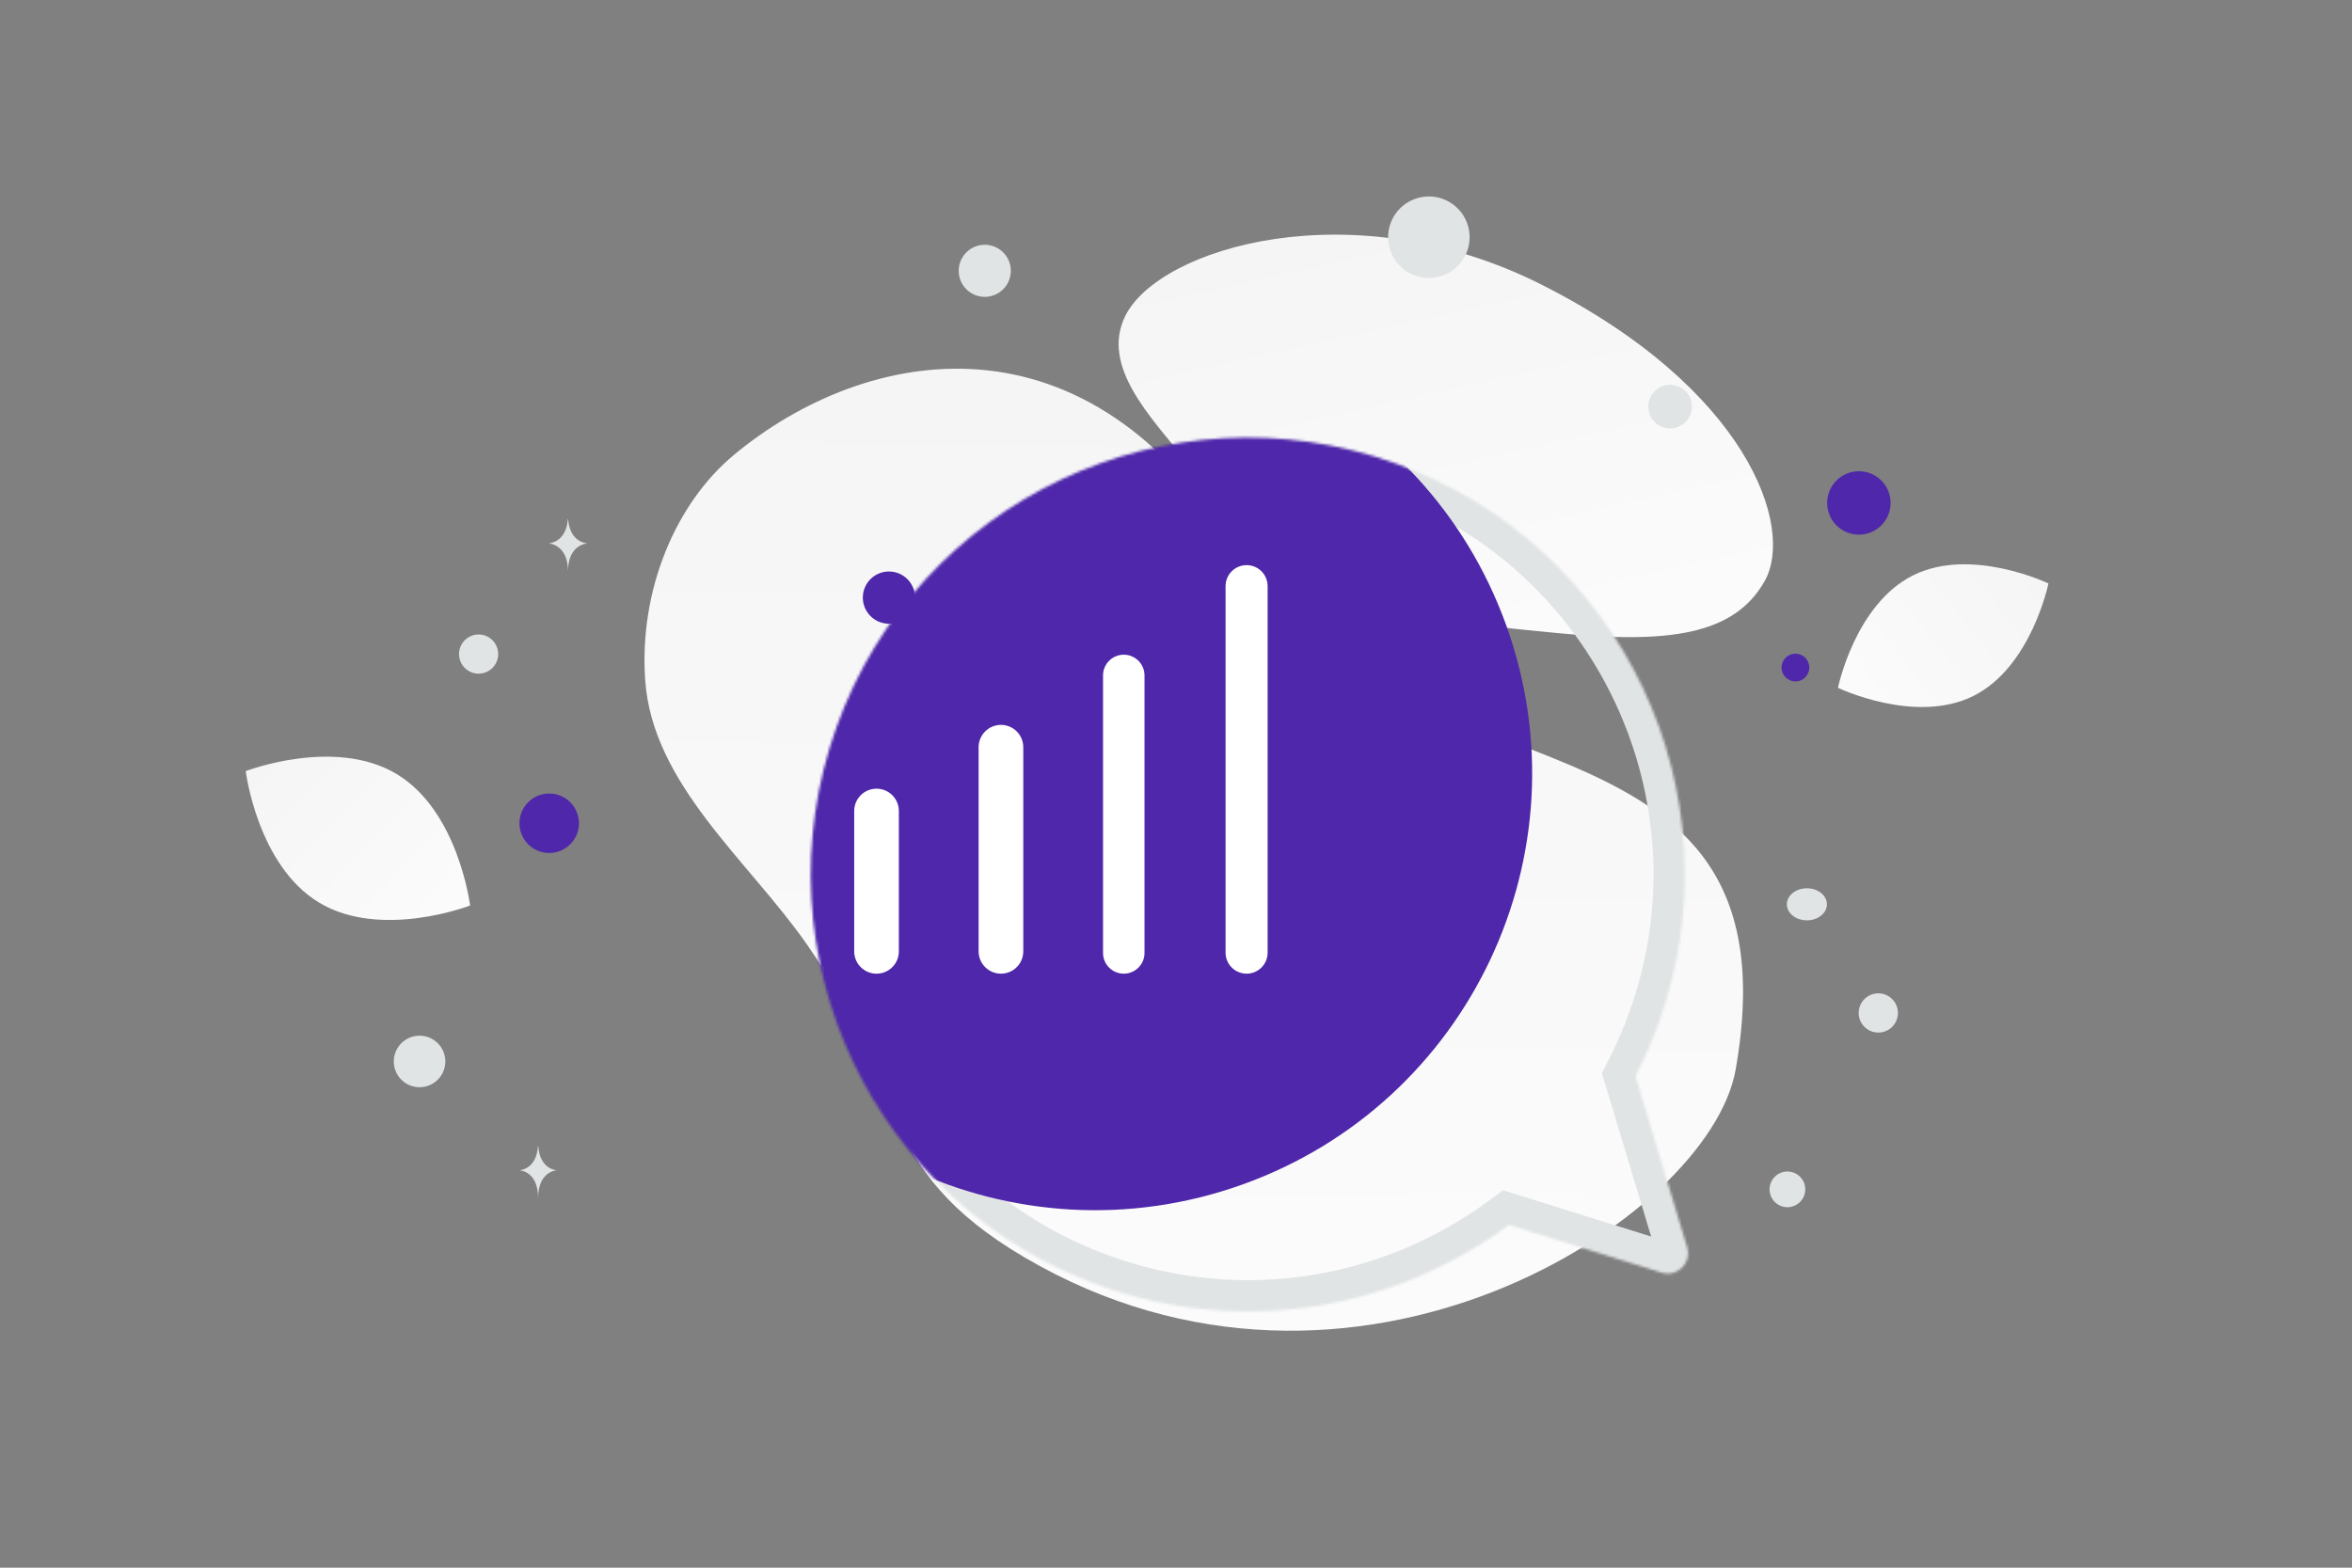 <svg width="900" height="600" viewBox="0 0 900 600" fill="none" xmlns="http://www.w3.org/2000/svg">
<rect x="0" y="0" width="900" height="600" fill="#808080" stroke="none"/>
<g clip-path="url(#clip0_1235_23765)">
<mask id="mask0_1235_23765" style="mask-type:alpha" maskUnits="userSpaceOnUse" x="0" y="0" width="900" height="600">
<path d="M0 0H900V600H0V0Z" fill="white"/>
</mask>
<g mask="url(#mask0_1235_23765)">
<path d="M664.146 409.397C654.133 466.306 517.698 555.044 392.101 481.27C333.687 446.957 346.612 415.543 308.72 361.376C286.133 329.092 249.623 300.162 246.88 260.227C244.505 225.755 258.588 192.57 280.903 174.043C331.09 132.376 416.718 115.758 474.625 213.245C532.532 310.732 689.951 262.622 664.146 409.397Z" fill="url(#paint0_linear_1235_23765)"/>
<path d="M675.272 222.361C663.471 243.424 637.624 246.318 596.216 242.315C565.074 239.299 536.675 236.966 505.53 219.985C483.732 208.109 466.476 192.04 453.882 176.433C440.234 159.526 421.185 140.231 430.524 121.061C443.357 94.728 517.57 72.55 589.633 108.818C668.795 148.671 686.817 201.776 675.272 222.361Z" fill="url(#paint1_linear_1235_23765)"/>
<path d="M755.051 266.396C732.818 277.425 703.31 263.244 703.31 263.244C703.31 263.244 709.868 231.188 732.113 220.175C754.346 209.146 783.842 223.312 783.842 223.312C783.842 223.312 777.284 255.367 755.051 266.396Z" fill="url(#paint2_linear_1235_23765)"/>
<path d="M122.175 345.494C145.879 359.701 179.887 346.567 179.887 346.567C179.887 346.567 175.44 310.405 151.722 296.214C128.018 282.008 94.024 295.126 94.024 295.126C94.024 295.126 98.471 331.287 122.175 345.494Z" fill="url(#paint3_linear_1235_23765)"/>
<path d="M711.305 180.355C704.6 180.355 699.165 185.79 699.165 192.495C699.165 199.2 704.6 204.635 711.305 204.635C718.01 204.635 723.445 199.2 723.445 192.495C723.445 185.79 718.01 180.355 711.305 180.355Z" fill="#4F27AA"/>
<path d="M340.155 218.729C334.636 218.729 330.162 223.203 330.162 228.722C330.162 234.241 334.636 238.715 340.155 238.715C345.674 238.715 350.148 234.241 350.148 228.722C350.148 223.203 345.674 218.729 340.155 218.729Z" fill="#4F27AA"/>
<path d="M210.154 326.467C203.869 326.467 198.773 321.372 198.773 315.086C198.773 308.801 203.869 303.705 210.154 303.705C216.44 303.705 221.535 308.801 221.535 315.086C221.535 321.372 216.44 326.467 210.154 326.467Z" fill="#4F27AA"/>
<path d="M687.028 260.809C684.095 260.809 681.717 258.432 681.717 255.498C681.717 252.565 684.095 250.188 687.028 250.188C689.961 250.188 692.339 252.565 692.339 255.498C692.339 258.432 689.961 260.809 687.028 260.809Z" fill="#4F27AA"/>
<path d="M683.962 462.031C680.19 462.031 677.133 458.974 677.133 455.202C677.133 451.43 680.19 448.373 683.962 448.373C687.734 448.373 690.791 451.43 690.791 455.202C690.791 458.974 687.734 462.031 683.962 462.031Z" fill="#E1E4E5"/>
<path d="M160.544 416.113C155.097 416.113 150.681 411.697 150.681 406.25C150.681 400.803 155.097 396.387 160.544 396.387C165.991 396.387 170.407 400.803 170.407 406.25C170.407 411.697 165.991 416.113 160.544 416.113Z" fill="#E1E4E5"/>
<path d="M718.736 395.196C714.59 395.196 711.229 391.835 711.229 387.689C711.229 383.543 714.59 380.182 718.736 380.182C722.882 380.182 726.243 383.543 726.243 387.689C726.243 391.835 722.882 395.196 718.736 395.196Z" fill="#E1E4E5"/>
<path d="M639.072 163.967C634.463 163.967 630.726 160.231 630.726 155.621C630.726 151.012 634.463 147.275 639.072 147.275C643.681 147.275 647.418 151.012 647.418 155.621C647.418 160.231 643.681 163.967 639.072 163.967Z" fill="#E1E4E5"/>
<path d="M190.383 248.393C191.455 252.391 189.082 256.501 185.084 257.573C181.085 258.644 176.976 256.271 175.904 252.273C174.833 248.274 177.206 244.165 181.204 243.093C185.202 242.022 189.312 244.395 190.383 248.393Z" fill="#E1E4E5"/>
<path d="M376.823 113.618C371.317 113.618 366.853 109.154 366.853 103.648C366.853 98.141 371.317 93.678 376.823 93.678C382.329 93.678 386.793 98.141 386.793 103.648C386.793 109.154 382.329 113.618 376.823 113.618Z" fill="#E1E4E5"/>
<path d="M691.413 352.243C687.178 352.243 683.744 349.496 683.744 346.107C683.744 342.718 687.178 339.971 691.413 339.971C695.649 339.971 699.082 342.718 699.082 346.107C699.082 349.496 695.649 352.243 691.413 352.243Z" fill="#E1E4E5"/>
<path d="M561.824 86.752C564.053 95.073 559.115 103.626 550.794 105.856C542.473 108.085 533.92 103.147 531.691 94.826C529.461 86.505 534.399 77.952 542.72 75.723C551.041 73.493 559.594 78.431 561.824 86.752Z" fill="#E1E4E5"/>
<path d="M217.285 198.674H217.395C218.042 207.841 224.859 207.982 224.859 207.982C224.859 207.982 217.341 208.129 217.341 218.721C217.341 208.129 209.824 207.982 209.824 207.982C209.824 207.982 216.638 207.841 217.285 198.674ZM205.865 438.624H205.97C206.591 447.763 213.136 447.904 213.136 447.904C213.136 447.904 205.918 448.05 205.918 458.61C205.918 448.05 198.701 447.904 198.701 447.904C198.701 447.904 205.244 447.763 205.865 438.624Z" fill="#E1E4E5"/>
<mask id="mask1_1235_23765" style="mask-type:alpha" maskUnits="userSpaceOnUse" x="310" y="167" width="336" height="335">
<path fill-rule="evenodd" clip-rule="evenodd" d="M577.375 468.81C533.976 501.075 475.762 511.717 421.041 492.092C334.119 460.92 288.925 365.186 320.097 278.264C351.269 191.343 447.003 146.149 533.925 177.321C620.847 208.493 666.041 304.227 634.869 391.149C632.324 398.251 629.306 405.175 625.834 411.873L645.607 477.422C647.407 483.39 641.8 488.942 635.849 487.083L577.375 468.81Z" fill="white"/>
</mask>
<g mask="url(#mask1_1235_23765)">
<path d="M577.375 468.81L580.954 457.356L575.121 455.533L570.216 459.179L577.375 468.81ZM421.041 492.092L416.99 503.388L421.041 492.092ZM320.097 278.264L308.802 274.214L320.097 278.264ZM634.869 391.149L646.164 395.2L634.869 391.149ZM625.834 411.873L615.181 406.349L612.938 410.674L614.345 415.339L625.834 411.873ZM645.607 477.422L634.118 480.887L645.607 477.422ZM635.849 487.083L632.27 498.536L635.849 487.083ZM570.216 459.179C529.902 489.151 475.875 499.009 425.092 480.797L416.99 503.388C475.65 524.425 538.05 512.999 584.535 478.44L570.216 459.179ZM425.092 480.797C344.408 451.862 302.458 362.999 331.393 282.315L308.802 274.214C275.392 367.374 323.83 469.979 416.99 503.388L425.092 480.797ZM331.393 282.315C360.328 201.632 449.191 159.682 529.874 188.617L537.976 166.025C444.816 132.616 342.211 181.053 308.802 274.214L331.393 282.315ZM529.874 188.617C610.558 217.552 652.508 306.415 623.573 387.098L646.164 395.2C679.574 302.04 631.136 199.435 537.976 166.025L529.874 188.617ZM623.573 387.098C621.209 393.695 618.405 400.127 615.181 406.349L636.486 417.398C640.205 410.223 643.438 402.807 646.164 395.2L623.573 387.098ZM614.345 415.339L634.118 480.887L657.095 473.956L637.322 408.408L614.345 415.339ZM634.118 480.887C633.138 477.639 636.19 474.617 639.429 475.629L632.27 498.536C647.409 503.267 661.676 489.141 657.095 473.956L634.118 480.887ZM639.429 475.629L580.954 457.356L573.796 480.263L632.27 498.536L639.429 475.629Z" fill="#E1E4E5"/>
<path d="M261.657 352.382C292.829 439.304 388.563 484.498 475.485 453.326C562.407 422.153 607.601 326.419 576.429 239.498C545.256 152.576 449.522 107.382 362.601 138.554C275.679 169.726 230.485 265.46 261.657 352.382Z" fill="#4F27AA"/>
<path d="M326.86 310.396V364.111C326.86 368.831 330.686 372.656 335.405 372.656H335.406C340.125 372.656 343.951 368.831 343.951 364.111V310.396C343.951 305.677 340.125 301.851 335.406 301.851H335.405C330.686 301.851 326.86 305.677 326.86 310.396Z" fill="white"/>
<path d="M374.47 285.978V364.109C374.47 368.829 378.296 372.654 383.015 372.654H383.016C387.735 372.654 391.561 368.829 391.561 364.109V285.978C391.561 281.259 387.735 277.433 383.016 277.433H383.015C378.296 277.433 374.47 281.259 374.47 285.978Z" fill="white"/>
<path d="M422.081 258.511V364.719C422.081 369.102 425.634 372.654 430.016 372.654C434.398 372.654 437.951 369.102 437.951 364.719V258.511C437.951 254.129 434.398 250.576 430.016 250.576C425.634 250.576 422.081 254.129 422.081 258.511Z" fill="white"/>
<path d="M468.968 224.339V364.606C468.968 369.051 472.571 372.654 477.016 372.654C481.461 372.654 485.064 369.051 485.064 364.606V224.339C485.064 219.894 481.461 216.291 477.016 216.291C472.571 216.291 468.968 219.894 468.968 224.339Z" fill="white"/>
<path d="M285.052 364.593C280.861 360.587 273.917 362.415 272.243 367.966L250.919 438.654C249.119 444.623 254.726 450.175 260.677 448.315L332.48 425.877C338.129 424.112 339.809 416.932 335.531 412.843L285.052 364.593Z" fill="#4F27AA"/>
</g>
</g>
</g>
<defs>
<linearGradient id="paint0_linear_1235_23765" x1="454.525" y1="715.745" x2="464.516" y2="-259.291" gradientUnits="userSpaceOnUse">
<stop stop-color="white"/>
<stop offset="1" stop-color="#EEEEEE"/>
</linearGradient>
<linearGradient id="paint1_linear_1235_23765" x1="595.769" y1="358.865" x2="490.578" y2="-113.817" gradientUnits="userSpaceOnUse">
<stop stop-color="white"/>
<stop offset="1" stop-color="#EEEEEE"/>
</linearGradient>
<linearGradient id="paint2_linear_1235_23765" x1="669.675" y1="300.798" x2="853.052" y2="155.745" gradientUnits="userSpaceOnUse">
<stop stop-color="white"/>
<stop offset="1" stop-color="#EEEEEE"/>
</linearGradient>
<linearGradient id="paint3_linear_1235_23765" x1="213.903" y1="391.225" x2="23.172" y2="214.011" gradientUnits="userSpaceOnUse">
<stop stop-color="white"/>
<stop offset="1" stop-color="#EEEEEE"/>
</linearGradient>
<clipPath id="clip0_1235_23765">
<rect width="900" height="600" fill="white"/>
</clipPath>
</defs>
</svg>
